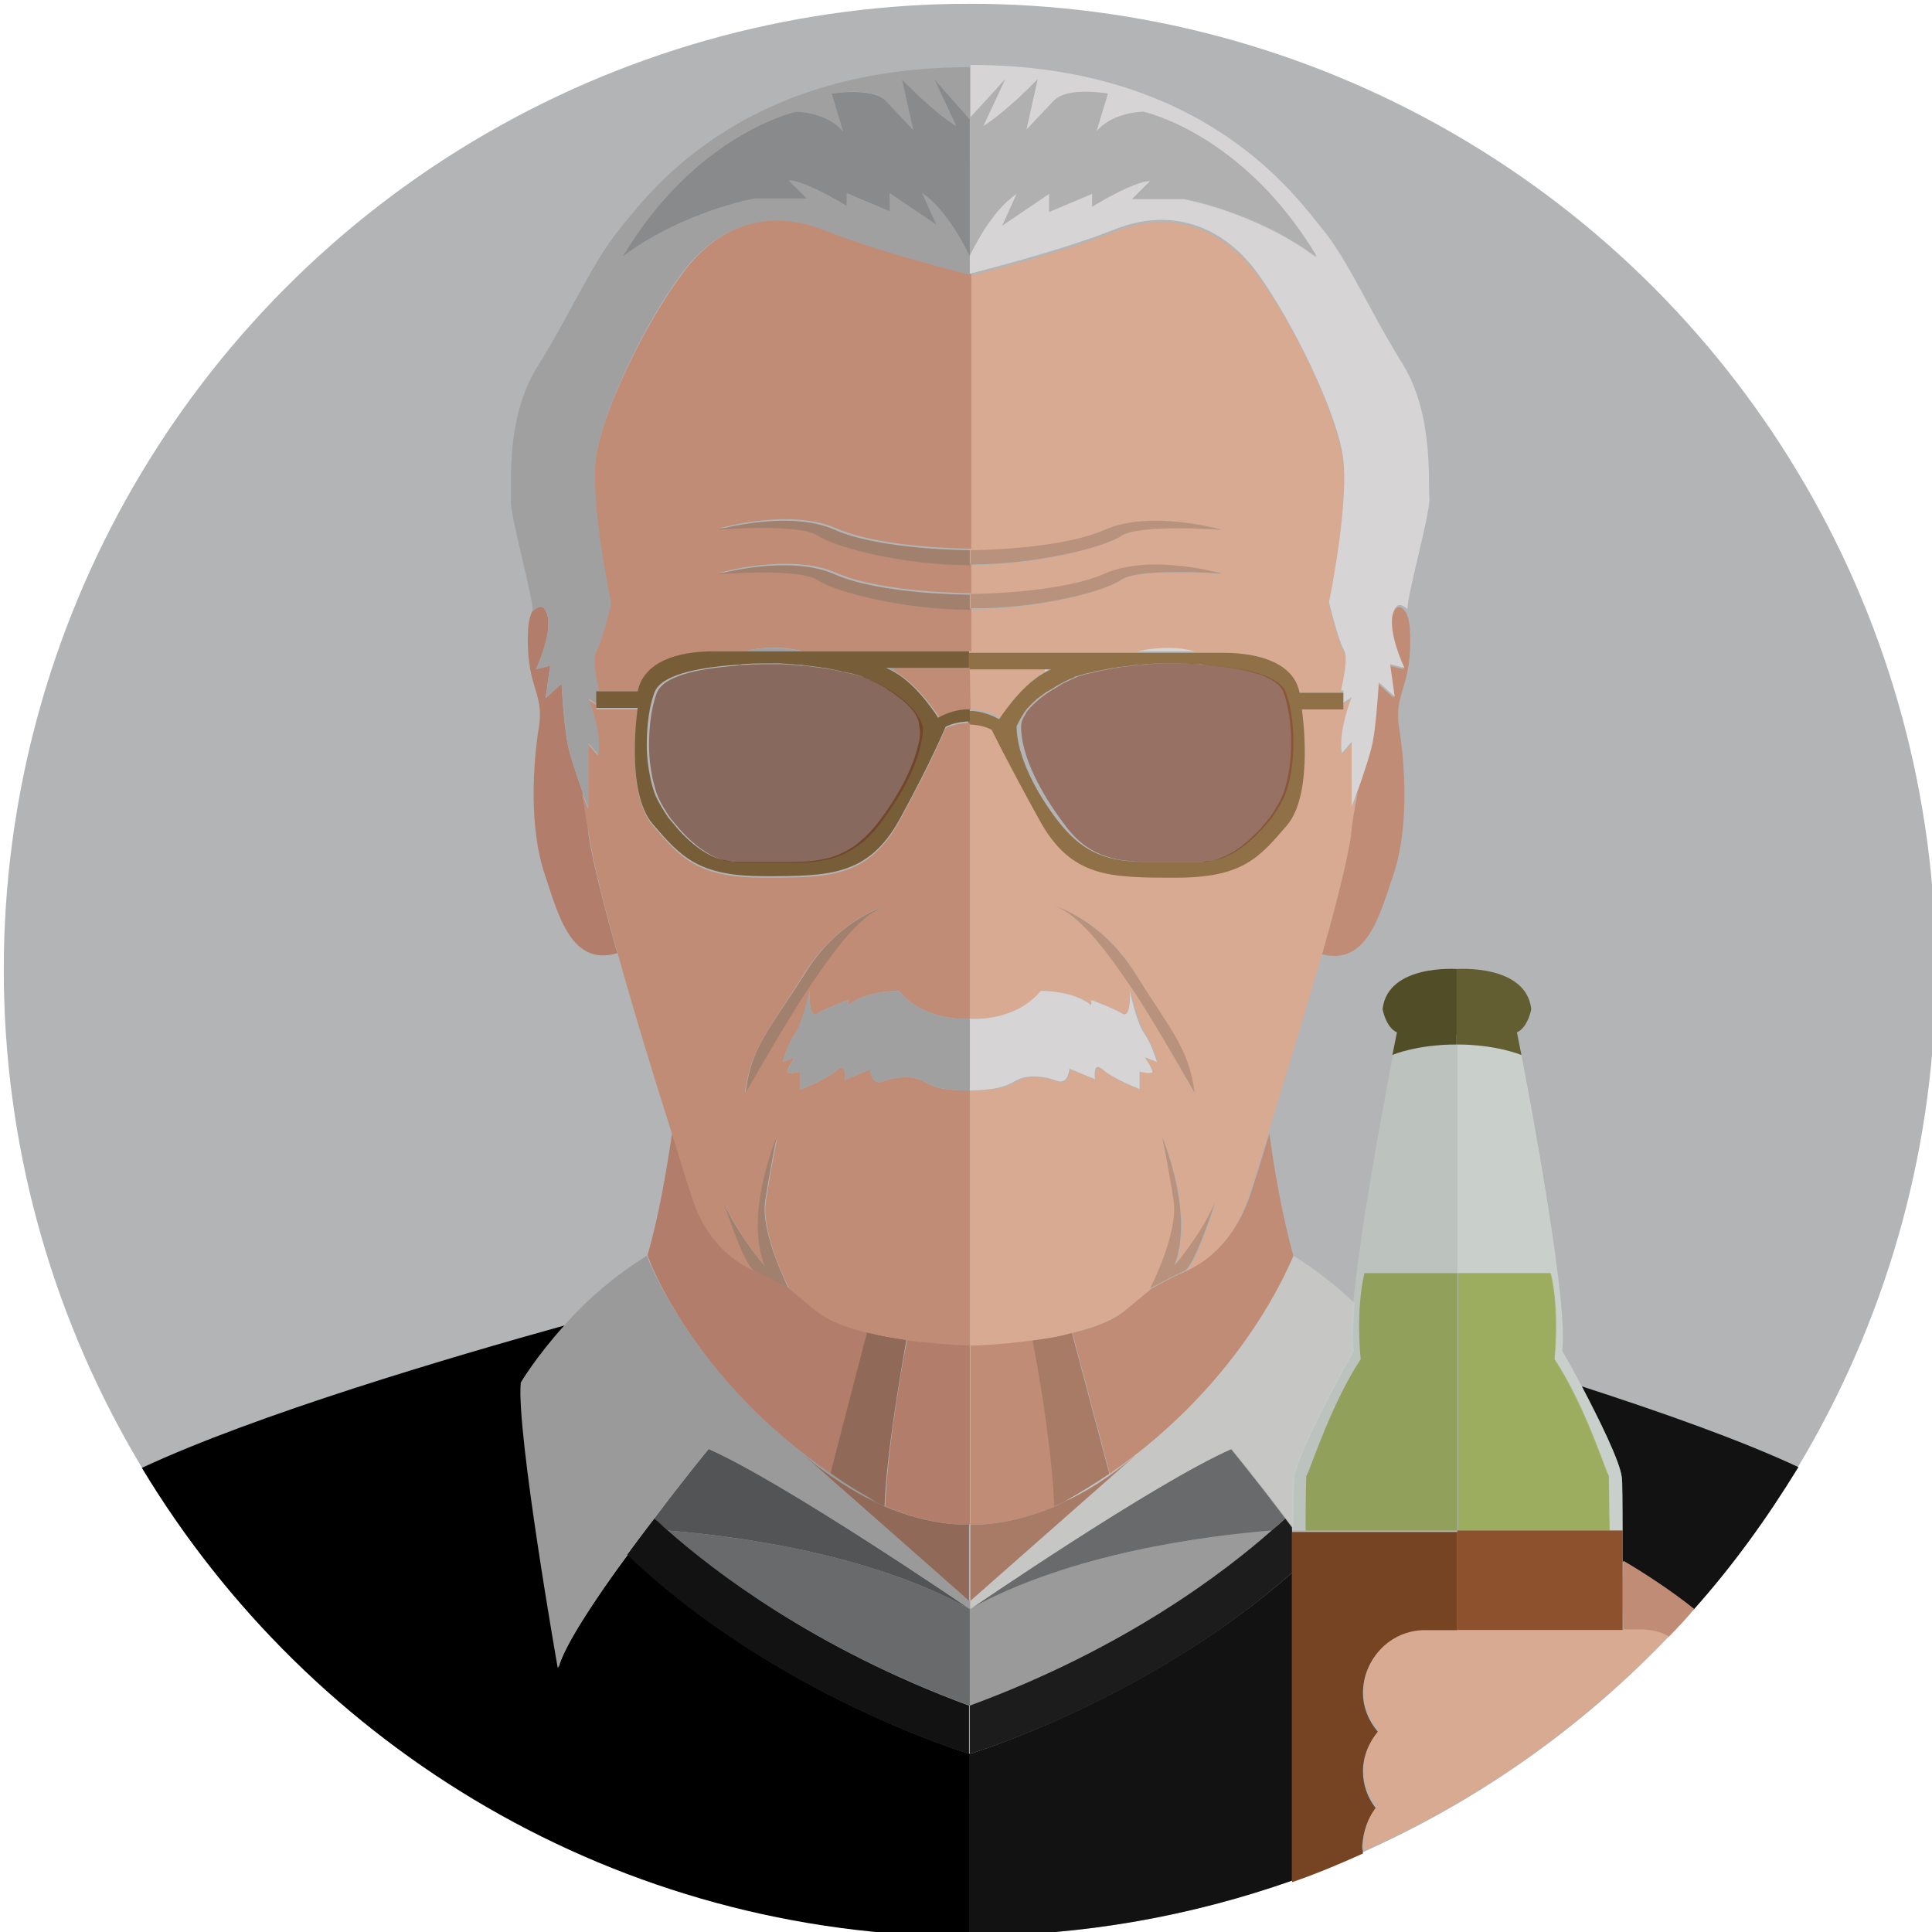 <svg id="Layer_1" xmlns="http://www.w3.org/2000/svg" width="256" height="256"><style>.st2{fill:#c08c76}.st3{fill:#a87b67}.st4{fill:#d8aa91}.st5{fill:#b8927d}.st6{fill:#d6d4d4}.st10{fill:#b27d6b}.st11{fill:#906958}.st12{fill:#a1806e}.st13{fill:#a0a0a1}.st17{fill:#9a9a9b}.st18{fill:#121212}.st19{fill:#696a6b}.st27{opacity:.6;fill:#d8e3db}</style><g id="XMLID_3_"><circle id="XMLID_4_" cx="128.5" cy="128.5" r="128" fill="#b2b4b5"/><g id="XMLID_9_"><path id="XMLID_111_" d="M128.5 239.5l-.1 17v-17z" fill="none"/><path id="XMLID_112_" class="st2" d="M157 168.5c-.2.1-.4.2-.7.3-1.5.7-3.8 2-3.8 2-.8.6-1.9 1.6-3.5 2.9-1.6 1.3-4.2 2.3-6.9 2.9l5 18.8c18.4-12.6 24.2-28.8 24.3-28.9-1.4-5.1-2.5-11-3.2-16.3-1 3.3-1.9 6.2-2.6 8.3-2.1 6.1-6 8.8-8.6 10z"/><path id="XMLID_113_" class="st2" d="M139.8 199.6c-.3-7-1.9-16.3-2.9-22.1-4.3.6-7.9.7-8.3.7V202c-.1 0 4.6.4 11.2-2.4z"/><path id="XMLID_115_" class="st3" d="M141 199c2.1-1.2 4.1-2.4 6-3.7l-5-18.8c-1.7.4-3.5.7-5.2 1 1.1 5.7 2.6 15 2.9 22.1.5-.2.9-.4 1.3-.6z"/><path id="XMLID_116_" class="st2" d="M184.5 81.4c-.8 2.5 1.5 7.3 1.5 7.3l-1.9-.5.6 4.3-2.1-1.9s-.3 5.3-.8 7.9c-.3 1.6-1.3 4.5-2 6.5-.4 2.2-.7 4.2-1 5.9-.6 3.6-2 9.3-3.8 15.5 6.1 1.7 7.8-5.1 9.6-10.4 2.1-6.1 1.6-14.5.8-19.5s1.9-5.3 1.4-13.4c-.1-.9-.3-1.6-.6-2.1-.4-.5-1.1-1.1-1.7.4z"/><path id="XMLID_119_" class="st4" d="M128.5 94c.3 0 1.9-.1 4.1 1.1 0 0 2.7-4.4 5.9-6.1 0-.2 0-.3.1-.5h-10V94z"/><path id="XMLID_131_" class="st4" d="M139 91.5c-.5.3-.9.6-1.3.9.4-.3.9-.6 1.3-.9z"/><path id="XMLID_132_" class="st4" d="M159.6 114.2c.3 0 .5 0 .8-.1-.3.1-.6.1-.8.1z"/><path id="XMLID_133_" class="st4" d="M146.4 70.2c6.1-2.7 15.5 0 15.5 0s-10.9-.9-13.3.8c-2.4 1.6-11.5 3.9-20.1 3.9v3.9c.7 0 12-.1 17.8-2.7 6.1-2.7 15.5 0 15.5 0s-10.9-.9-13.3.8c-2.4 1.6-11.5 3.9-20.1 3.9v5.7h22.2c3.3-.8 5.8-.5 7.6 0h3.9c4.9 0 9.3 1.4 10.1 5.3h5.5c.4-1.9.9-4.4.4-5.3-.8-1.4-2-6.4-2-6.4s2.7-13.5 1.8-19.6c-1-6.1-6.5-17.6-11.2-23.9-4.6-6.4-11.5-8.9-19-5.9-7.3 2.9-18.6 5.7-19.3 5.9v36.6c.8-.3 12.1-.3 18-3z"/><path id="XMLID_134_" class="st4" d="M168.4 108.4c.7-1 1.3-2 1.7-2.9.3-.7.5-1.4.7-2.3-.2.8-.4 1.6-.7 2.3-.4.9-1 1.9-1.7 2.9z"/><path id="XMLID_135_" class="st4" d="M159.6 88.1c-.3 0-.6 0-.9-.1.3 0 .6.1.9.1z"/><path id="XMLID_136_" class="st4" d="M157 168.5l-.6.3c.1-.1.3-.2.6-.3z"/><path id="XMLID_139_" class="st4" d="M179.9 105c-.4 1.2-.8 2.1-.8 2.1v-8.6l-1.3 1.5c-.5-3.1 1.3-7.4 1.3-7.4l-1.1.7v.6h-5.5s1.7 11.1-2 15.4c-3.7 4.3-6 6.9-14.7 6.9s-13.9 0-18.1-7.7c-4.2-7.7-6-12.1-6-12.1s-1.2-.7-3.1-.7V135c.4 0 6 .3 9.4-3.7 0 0 4.3-.1 6.7 1.9v-.7s3.2 1.2 4.1 1.8 1.1-1.4 1-3c0 0 1 4.2 1.9 5.6 1 1.4 1.7 3.8 1.7 3.8l-1.6-.6s1 1.6 1 1.9c0 .4-1.7 0-1.7 0v2.4s-3.6-1.4-4.9-2.6c-1.3-1.2-1 1.3-1 1.3l-3.4-1.4s-.1 2.2-1.7 1.6c-1.6-.6-3.7-.8-5-.2-1.3.6-2 1.4-6.5 1.4v33.8c.4 0 4-.1 8.3-.7 1.7-.2 3.5-.5 5.2-1 2.8-.7 5.3-1.6 6.9-2.9 1.6-1.3 2.8-2.3 3.5-2.9 0 0 3.8-7.3 3.1-11.7-.7-4.4-1.5-8.3-1.5-8.3s4.3 10.1 1.6 17c0 0 3.5-4 5.4-8.4 0 0-2.7 8.6-4.1 9.1 2.7-1.2 6.6-3.9 8.5-10.2.7-2.1 1.6-5 2.6-8.3 2.1-6.9 4.8-15.7 7.1-23.6 1.8-6.3 3.2-11.9 3.8-15.5.1-1.7.5-3.7.9-5.9zM150 131c-2.4-3.5-6.5-9.8-10.4-11 0 0 6.4 1.7 10.9 9.1s7 9.7 7.7 15.7c.1 0-5.4-9.7-8.2-13.8z"/><path id="XMLID_140_" class="st5" d="M156.3 168.7c.2-.1.5-.2.6-.3 1.4-.5 4.1-9.1 4.1-9.1-1.9 4.4-5.4 8.4-5.4 8.4 2.7-6.9-1.6-17-1.6-17s.8 3.8 1.5 8.3c.7 4.4-3.1 11.7-3.1 11.7.1 0 2.4-1.3 3.9-2z"/><path id="XMLID_141_" class="st6" d="M133.1 10.6l-2.9 6.2c3.1-1.9 7.2-6.2 7.2-6.2l-1.5 6.7 3.6-3.8c1.7-1.9 7.2-1 7.2-1l-1.5 5c2.2-2.6 6.2-2.6 6.2-2.6s13.2 2.8 23 19.2c-8-6-17.5-7.7-17.5-7.7H150l2.4-2.4c-2.2 0-7.7 3.4-7.7 3.4v-1.7l-5.7 2.4v-2.4l-6.2 4.2 1.9-4.2c-3.4 2.2-5.9 7.6-6.3 8.3v2.3c.7-.2 12-3 19.3-5.9 7.5-3 14.4-.5 19 5.9s10.2 17.9 11.2 23.9c1 6.1-1.8 19.6-1.8 19.6s1.2 5 2 6.4c.5.9 0 3.4-.4 5.3h.3v1.6l1.1-.7s-1.8 4.4-1.3 7.4l1.3-1.5v8.6s.3-.9.8-2.1c.7-2 1.7-4.9 2-6.5.5-2.6.8-7.9.8-7.9l2.1 1.9-.6-4.3 1.9.5s-2.3-4.8-1.5-7.3c.5-1.6 1.3-1 1.9-.5 0-2.1 3.1-12.9 2.9-14.8-.2-1.9.6-10.9-3.5-17.6-4.2-6.7-7.3-13.9-10.7-18-3.4-4.1-15.5-21.7-46.6-21.7v6.9l4.5-4.9z"/><path id="XMLID_143_" class="st5" d="M148.6 71c2.4-1.6 13.3-.8 13.3-.8s-9.4-2.7-15.5 0c-5.9 2.6-17.1 2.7-17.8 2.7v1.9c8.5 0 17.6-2.2 20-3.8z"/><path id="XMLID_144_" class="st5" d="M148.6 76.8c2.4-1.6 13.3-.8 13.3-.8s-9.4-2.7-15.5 0c-5.9 2.6-17.1 2.7-17.8 2.7v1.9c8.5.1 17.6-2.1 20-3.8z"/><path id="XMLID_145_" class="st6" d="M135 143c1.3-.6 3.5-.4 5 .2 1.6.6 1.7-1.6 1.7-1.6l3.4 1.4s-.4-2.5 1-1.3c1.3 1.2 4.9 2.6 4.9 2.6V142s1.7.4 1.7 0-1-1.9-1-1.9l1.6.6s-.7-2.4-1.7-3.8-1.9-5.6-1.9-5.6c.1 1.6-.1 3.6-1 3s-4.1-1.8-4.1-1.8v.7c-2.4-2-6.7-1.9-6.7-1.9-3.4 4.1-9 3.7-9.4 3.7v9.5c4.6-.1 5.2-.9 6.5-1.5z"/><path id="XMLID_146_" class="st5" d="M150.5 129.1c-4.6-7.4-10.9-9.1-10.9-9.1 3.8 1.2 8 7.5 10.4 11 2.8 4.1 8.3 13.8 8.3 13.8-.8-6-3.2-8.3-7.8-15.7z"/><path id="XMLID_147_" d="M128.5 21.8v12.1c.3-.7 2.9-6.1 6.3-8.3l-1.9 4.2 6.2-4.2V28l5.7-2.4v1.7s5.5-3.4 7.7-3.4l-2.4 2.4h6.9s9.5 1.7 17.5 7.7c-9.8-16.4-23-19.2-23-19.2s-4 0-6.2 2.6l1.5-5s-5.5-1-7.2 1l-3.6 3.8 1.5-6.7s-4.1 4.3-7.2 6.2l2.9-6.2-4.6 5.2v6.1z" fill="#b0b0b0"/><path id="XMLID_148_" class="st6" d="M158.7 88c-1.5-.1-3.1-.1-4.6-.1 1.5 0 3.1 0 4.6.1z"/><path id="XMLID_150_" class="st6" d="M139.4 88.5h-.9c0 .1-.1.3-.1.5.4-.2.7-.4 1-.5z"/><path id="XMLID_151_" class="st6" d="M150.9 88.1c.5 0 .9-.1 1.3-.1-.4.1-.8.1-1.3.1z"/><path id="XMLID_152_" class="st6" d="M140.1 90.9c-.3.2-.7.4-1 .6.3-.2.6-.4 1-.6z"/><path id="XMLID_153_" class="st6" d="M140.9 90.4c.4-.2.8-.4 1.1-.5-.3.1-.7.3-1.1.5z"/><path id="XMLID_155_" class="st6" d="M150.7 86.3h7.6c-1.8-.5-4.3-.7-7.6 0z"/><path id="XMLID_156_" class="st6" d="M143.8 89.3c.4-.1.9-.2 1.4-.3-.5.1-.9.2-1.4.3z"/><path id="XMLID_157_" class="st6" d="M145.6 88.9l1.5-.3-1.5.3z"/><path id="XMLID_160_" d="M137.7 108.6c4.2 7.7 9.3 7.7 18.1 7.7s11-2.6 14.7-6.9c3.7-4.3 2-15.4 2-15.4h5.5v-2.2h-5.8c-.7-3.8-5.1-5.3-10.1-5.3h-33.7v2.2h10.9c-.3.1-.6.3-1 .5-3.2 1.8-5.9 6.1-5.9 6.1-2.2-1.2-3.8-1.1-4.1-1.1V96c1.9 0 3.1.7 3.1.7s2.1 4.3 6.3 11.9zm-2.1-14c.1-.2.3-.4.4-.6.5-.5 1-1.1 1.7-1.6.4-.3.9-.7 1.3-.9.4-.2.7-.4 1-.6.3-.2.6-.3.9-.5.4-.2.8-.4 1.1-.5.2-.1.3-.1.4-.2.1-.1.3-.1.3-.1.3-.1.7-.2 1-.3.4-.1.9-.2 1.4-.3.1 0 .2-.1.4-.1l1.5-.3c.4-.1.8-.1 1.2-.2.9-.1 1.7-.2 2.4-.3h.2c.5 0 .9-.1 1.3-.1 1.1-.1 1.8-.1 1.8-.1 1.6 0 3.1 0 4.6.1.3 0 .6 0 .9.1 5.4.4 9.9 1.4 10.7 3.7 1.1 3 1.3 7.8.5 11.4-.2.8-.4 1.6-.7 2.3-.4.9-1 1.9-1.7 2.9-.2.2-.4.5-.6.7-.4.5-.8 1-1.3 1.4l-.7.7c-1.2 1.1-2.5 2-3.9 2.5-.5.2-1.1.4-1.6.4-.3 0-.5.1-.8.1h-7.8c-5.5 0-8.5-1.8-11.3-5.4-2.8-3.6-5.5-8.6-5.5-12.6.3-.5.5-1 .9-1.6z" fill="#907047"/><path id="XMLID_161_" d="M151.8 114.2h7.8c.3 0 .5 0 .8-.1.5-.1 1.1-.2 1.6-.4 1.3-.5 2.7-1.4 3.9-2.5.2-.2.5-.4.7-.7.5-.5.9-.9 1.3-1.4.2-.2.4-.5.6-.7.7-1 1.3-2 1.7-2.9.3-.7.5-1.4.7-2.3.8-3.6.6-8.4-.5-11.4-.8-2.3-5.4-3.3-10.7-3.7-.3 0-.6 0-.9-.1-1.5-.1-3.1-.1-4.6-.1 0 0-.7 0-1.8.1-.4 0-.8.1-1.3.1h-.2c-.7.1-1.6.2-2.4.3-.4.1-.8.1-1.2.2l-1.5.3c-.1 0-.3.1-.4.1-.5.1-.9.2-1.4.3-.4.1-.7.2-1 .3-.1 0-.2.1-.3.1-.1.1-.3.1-.4.2-.3.1-.7.3-1.1.5-.3.1-.6.3-.9.5-.3.2-.7.4-1 .6-.5.3-.9.6-1.3.9-.6.5-1.2 1-1.7 1.6-.2.2-.3.4-.4.6-.4.6-.6 1.1-.6 1.7 0 4 2.8 9 5.5 12.6 2.5 3.6 5.5 5.3 11 5.3z" opacity=".6" fill="#844530"/><path id="XMLID_165_" class="st10" d="M110 195.3l5-18.8c-2.8-.7-5.3-1.6-6.9-2.9-1.6-1.3-2.8-2.3-3.5-2.9 0 0-2.3-1.3-3.8-2l-.6-.3c-2.7-1.2-6.6-3.9-8.5-10.2-.7-2.1-1.6-5-2.6-8.3-.8 5.3-1.8 11.3-3.3 16.4.2.8 6.2 16.6 24.2 29z"/><path id="XMLID_166_" class="st10" d="M128.5 232.4v-54.2s-3.8-.1-8.3-.7c-1.1 5.7-2.6 15-2.9 22.1 6.6 2.8 11.2 2.4 11.2 2.4v30.4l-.1 7.1v-7.1z"/><path id="XMLID_167_" class="st11" d="M110 195.3c1.8 1.3 3.8 2.5 5.9 3.7.4.2.9.4 1.3.6.3-7 1.9-16.3 2.9-22.1-1.7-.2-3.5-.5-5.2-1l-4.9 18.8z"/><path id="XMLID_168_" class="st10" d="M77.2 105c-.7-2-1.7-4.9-2-6.5-.5-2.6-.8-7.9-.8-7.9l-2.1 1.9.6-4.3-1.9.5s2.3-4.8 1.5-7.3c-.5-1.6-1.3-1-1.9-.5-.3.5-.5 1.2-.6 2.1-.5 8.1 2.2 8.5 1.4 13.4s-1.3 13.4.8 19.5c1.8 5.4 3.5 12.2 9.6 10.4-1.8-6.3-3.2-11.9-3.8-15.5-.1-1.6-.5-3.6-.8-5.8z"/><path id="XMLID_169_" class="st2" d="M119.4 92.5c-.4-.3-.9-.7-1.3-.9.4.2.8.5 1.3.9z"/><path id="XMLID_170_" class="st2" d="M98.3 88c-.3 0-.6 0-.9.1.3 0 .6-.1.9-.1z"/><path id="XMLID_171_" class="st2" d="M86.2 103.2c.2.8.4 1.6.7 2.3.4.9 1 1.9 1.7 2.9-.7-1-1.3-2-1.7-2.9-.3-.7-.5-1.4-.7-2.3z"/><path id="XMLID_172_" class="st2" d="M84.8 91.6c.7-3.8 5.1-5.3 10.1-5.3h3.9c1.8-.5 4.3-.8 7.6 0h22.3v-5.7c-8.6 0-17.7-2.2-20.1-3.9-2.4-1.6-13.3-.8-13.3-.8s9.4-2.7 15.5 0 17.9 2.7 17.9 2.7v-3.9c-8.6 0-17.7-2.2-20.1-3.9-2.4-1.6-13.3-.8-13.3-.8s9.4-2.7 15.5 0 17.9 2.7 17.9 2.7V36.3s-11.8-2.9-19.3-5.9-14.4-.5-19 5.9C85.6 42.7 80 54.2 79 60.3c-1 6.1 1.8 19.6 1.8 19.6s-1.2 5-2 6.4c-.5.9 0 3.4.4 5.3h5.6z"/><path id="XMLID_173_" class="st2" d="M97.5 114.2c-.3 0-.5 0-.8-.1.2.1.5.1.8.1z"/><path id="XMLID_175_" class="st2" d="M128.5 88.5h-10c0 .1.1.3.1.5 3.2 1.8 5.9 6.1 5.9 6.1 2.3-1.3 4-1.1 4.1-1.1l-.1-5.5z"/><path id="XMLID_178_" class="st2" d="M100.1 168.5c-1.4-.5-4.1-9.1-4.1-9.1 1.9 4.4 5.4 8.4 5.4 8.4-2.7-6.9 1.6-17 1.6-17s-.8 3.8-1.5 8.3c-.7 4.4 3.1 11.7 3.1 11.7.8.6 1.9 1.6 3.5 2.9 1.6 1.3 4.2 2.3 6.9 2.9 1.7.4 3.5.7 5.2 1 4.5.6 8.3.7 8.3.7v-33.8c-4.6 0-5.2-.8-6.5-1.4s-3.5-.4-5 .2c-1.6.6-1.7-1.6-1.7-1.6l-3.4 1.4s.4-2.5-1-1.3c-1.3 1.2-4.9 2.6-4.9 2.6V142s-1.7.4-1.7 0 1-1.9 1-1.9l-1.6.6s.7-2.4 1.7-3.8 1.9-5.6 1.9-5.6c-.1 1.6.1 3.6 1 3s4.1-1.8 4.1-1.8v.7c2.4-2 6.7-1.9 6.7-1.9 3.5 4.2 9.4 3.7 9.4 3.7V95.8c-1.9 0-3.2.7-3.2.7s-1.8 4.4-6 12.1c-4.2 7.7-9.3 7.7-18.1 7.7s-11-2.6-14.7-6.9c-3.7-4.3-2-15.4-2-15.4H79v-.6l-1.1-.7s1.8 4.4 1.3 7.4l-1.3-1.5v8.6s-.3-.9-.8-2.1c.4 2.2.7 4.2 1 5.9.6 3.6 2 9.3 3.8 15.5 2.2 7.9 4.9 16.7 7.1 23.6 1 3.3 1.9 6.2 2.6 8.3 1.9 6.2 5.8 8.9 8.5 10.1zm6.4-39.4c4.6-7.4 10.9-9.1 10.9-9.1-3.8 1.2-8 7.5-10.4 11-2.8 4.1-8.3 13.8-8.3 13.8.8-6 3.2-8.3 7.8-15.7z"/><path id="XMLID_179_" class="st2" d="M100.7 168.7c-.2-.1-.5-.2-.6-.3.2.2.4.3.6.3z"/><path id="XMLID_180_" class="st12" d="M101.4 159c.7-4.4 1.5-8.3 1.5-8.3s-4.3 10.1-1.6 17c0 0-3.5-4-5.4-8.4 0 0 2.7 8.6 4.1 9.1l.6.3c1.5.7 3.8 2 3.8 2 .2 0-3.7-7.2-3-11.7z"/><path id="XMLID_181_" class="st13" d="M72.5 81.4c.8 2.5-1.5 7.3-1.5 7.3l1.9-.5-.6 4.3 2.1-1.9s.3 5.3.8 7.9c.3 1.6 1.3 4.5 2 6.5.4 1.2.8 2.1.8 2.1v-8.6l1.3 1.5c.5-3.1-1.3-7.4-1.3-7.4l1.1.7v-1.6h.3c-.4-1.9-.9-4.4-.4-5.3.8-1.4 2-6.4 2-6.4s-2.9-13.7-2-19.7c1-6.1 6.5-17.6 11.2-23.9 4.6-6.4 11.5-8.9 19-5.9s19.3 5.9 19.3 5.9V34s-2.7-6-6.3-8.4l1.9 4.2-6.2-4.2V28l-5.7-2.4v1.7s-5.5-3.4-7.7-3.4l2.4 2.4H100S90.5 28 82.5 34c9.8-16.4 23-19.2 23-19.2s4 0 6.2 2.6l-1.5-5s5.5-1 7.2 1l3.6 3.8-1.5-6.7s4.1 4.3 7.2 6.2l-2.9-6.2 4.7 5.3V8.9c-31.1 0-43.2 17.6-46.6 21.7-3.4 4.2-6.5 11.3-10.7 18-4.2 6.7-3.4 15.6-3.5 17.6-.2 1.9 2.9 12.7 2.9 14.8.6-.5 1.4-1.1 1.9.4z"/><path id="XMLID_182_" class="st12" d="M128.5 72.9s-11.8 0-17.9-2.7c-6.1-2.7-15.5 0-15.5 0s10.9-.9 13.3.8c2.4 1.6 11.5 3.9 20.1 3.9v-2z"/><path id="XMLID_183_" class="st12" d="M128.5 78.8s-11.8 0-17.9-2.7c-6.1-2.7-15.5 0-15.5 0s10.9-.9 13.3.8c2.4 1.6 11.5 3.9 20.1 3.9v-2z"/><path id="XMLID_184_" class="st13" d="M128.5 135s-5.9.5-9.4-3.7c0 0-4.3-.1-6.7 1.9v-.7s-3.2 1.2-4.1 1.8-1.1-1.4-1-3c0 0-1 4.2-1.9 5.6-1 1.4-1.7 3.8-1.7 3.8l1.6-.6s-1 1.6-1 1.9c0 .4 1.7 0 1.7 0v2.4s3.6-1.4 4.9-2.6c1.3-1.2 1 1.3 1 1.3l3.4-1.4s.1 2.2 1.7 1.6c1.6-.6 3.7-.8 5-.2s2 1.4 6.5 1.4V135z"/><path id="XMLID_185_" class="st12" d="M98.8 144.8s5.5-9.6 8.3-13.8c2.4-3.5 6.5-9.8 10.4-11 0 0-6.4 1.7-10.9 9.1-4.7 7.4-7.1 9.7-7.8 15.7z"/><path id="XMLID_186_" d="M128.5 21.8v-6l-4.7-5.3 2.9 6.2c-3.1-1.9-7.2-6.2-7.2-6.2l1.5 6.7-3.6-3.8c-1.7-1.9-7.2-1-7.2-1l1.5 5c-2.2-2.6-6.2-2.6-6.2-2.6s-13.2 2.8-23 19.2c8-6 17.5-7.7 17.5-7.7h6.9l-2.4-2.4c2.2 0 7.7 3.4 7.7 3.4v-1.7l5.7 2.4v-2.4l6.2 4.2-1.9-4.2c3.6 2.4 6.3 8.4 6.3 8.4V21.8z" fill="#898a8b"/><path id="XMLID_187_" class="st13" d="M115 89.9c.3.1.7.3 1.1.5-.4-.2-.8-.4-1.1-.5z"/><path id="XMLID_188_" class="st13" d="M111.8 89c.5.1.9.2 1.4.3-.5-.1-.9-.2-1.4-.3z"/><path id="XMLID_189_" class="st13" d="M109.9 88.6l1.5.3-1.5-.3z"/><path id="XMLID_190_" class="st13" d="M117.6 88.5c.3.1.6.3 1 .5 0-.2 0-.3-.1-.5h-.9z"/><path id="XMLID_191_" class="st13" d="M98.7 86.3h7.6c-3.3-.7-5.8-.5-7.6 0z"/><path id="XMLID_192_" class="st13" d="M118 91.5c-.4-.3-.9-.5-1.3-.8.4.3.9.6 1.3.8z"/><path id="XMLID_194_" class="st13" d="M106.3 88.2c.7.1 1.6.2 2.4.3-.9-.2-1.7-.3-2.4-.3z"/><path id="XMLID_195_" class="st13" d="M104.8 88c.4 0 .8.1 1.3.1-.5 0-.9 0-1.3-.1z"/><path id="XMLID_196_" class="st13" d="M103 87.9c-1.6 0-3.1 0-4.6.1 1.4-.1 3-.1 4.6-.1z"/><path id="XMLID_199_" d="M128.5 94c-.1 0-1.8-.2-4.2 1.1 0 0-2.7-4.4-5.9-6.1-.3-.2-.6-.3-1-.5h11v-2.2H94.6c-4.9 0-9.3 1.4-10.1 5.3H79v2.2h5.5s-1.7 11.1 2 15.4c3.7 4.3 6 6.9 14.7 6.9s13.9 0 18.1-7.7c4.2-7.7 6-12.1 6-12.1s1.2-.7 3.2-.7V94zm-6.8 4.6c-.8 3.5-3 7.3-5.2 10.2-1 1.3-2.1 2.4-3.3 3.3-.6.4-1.3.8-2 1.1-1.6.7-3.6 1-6 1h-7.8c-.3 0-.5 0-.8-.1-.5-.1-1.1-.2-1.6-.4-2.2-.8-4.3-2.7-5.8-4.6-.2-.2-.4-.5-.6-.7-.7-1-1.3-2-1.7-2.9-.3-.7-.5-1.4-.7-2.3-.3-1.4-.5-2.9-.5-4.5 0-2.5.3-5 1-6.9.8-2.3 5.4-3.3 10.7-3.7.3 0 .6 0 .9-.1 1.5-.1 3.1-.1 4.6-.1 0 0 .7 0 1.8.1.4 0 .8.1 1.3.1h.2c.7.1 1.6.2 2.4.3.4.1.8.1 1.2.2l1.5.3c.1 0 .3.1.4.1.5.1.9.2 1.4.3.4.1.7.2 1 .3.1 0 .2.1.3.1.1.1.3.1.4.2.3.1.7.3 1.1.5l.6.3c.4.2.9.5 1.3.8.5.3.9.6 1.3.9 1.5 1.1 2.7 2.5 2.7 3.8.2.8.1 1.6-.1 2.4z" fill="#785d39"/><path id="XMLID_200_" d="M119.4 92.5c-.4-.3-.9-.7-1.3-.9-.4-.3-.9-.5-1.3-.8l-.6-.3c-.4-.2-.8-.4-1.1-.5-.2-.1-.3-.1-.4-.2-.1-.1-.3-.1-.3-.1-.3-.1-.7-.2-1-.3-.4-.1-.9-.2-1.4-.3-.1 0-.2-.1-.4-.1l-1.5-.3c-.4-.1-.8-.1-1.2-.2-.9-.1-1.7-.2-2.4-.3h-.2c-.5 0-.9-.1-1.3-.1-1.1-.1-1.8-.1-1.8-.1-1.6 0-3.1 0-4.6.1-.3 0-.6 0-.9.1-5.4.4-9.9 1.4-10.7 3.7-.7 1.9-1 4.4-1 6.9 0 1.6.2 3.1.5 4.5.2.8.4 1.6.7 2.3.4.9 1 1.9 1.7 2.9.2.2.4.5.6.7 1.6 2 3.7 3.8 5.8 4.6.5.2 1.1.4 1.6.4.3 0 .5.1.8.1h7.8c2.4 0 4.3-.3 6-1 .7-.3 1.4-.7 2-1.1 1.2-.8 2.3-1.9 3.3-3.3 2.2-2.9 4.5-6.8 5.2-10.2.2-.8.3-1.6.3-2.3-.3-1.4-1.5-2.8-2.9-3.9z" opacity=".6" fill="#6d3723"/><path id="XMLID_201_" class="st17" d="M168.5 202.8c-8.7.7-26.7 3-40 10.4V226c20.7-7.6 34-17.9 40-23.2z"/><path id="XMLID_202_" class="st18" d="M171.2 208.4c-19.2 16.9-42.7 24-42.7 24v24.1c15 0 29.3-2.6 42.7-7.3v-40.8z"/><path id="XMLID_203_" class="st18" d="M214.9 195.8c.1.5.1 3.1.1 7v4.1c2.3 1.4 6.2 3.9 9.4 6.4 5.2-5.8 9.8-12.2 13.9-18.9-7.7-3.6-18.2-7.3-28.7-10.7 2.2 4.2 5.1 10 5.3 12.1z"/><path id="XMLID_205_" class="st19" d="M168.5 202.8c.7-.6 1.3-1.2 1.8-1.6-3.9-5.2-7.2-9.2-7.2-9.2-10.1 4.5-34.6 21.2-34.6 21.2 13.3-7.4 31.3-9.7 40-10.4z"/><path id="XMLID_206_" d="M170.3 201.2c-.5.5-1.1 1-1.8 1.6-6 5.3-19.3 15.6-40 23.2v6.4s23.5-7 42.7-24v-6l-.9-1.2z" fill="#1c1c1c"/><path id="XMLID_207_" d="M147 195.3c-1.9 1.3-3.9 2.5-6 3.7 2.9-1.4 6.1-3.4 9.5-6.2l-21.9 19.3v1.1s24.5-16.8 34.6-21.2c0 0 3.3 4 7.2 9.2.3.4.6.8 1 1.3 0-3.8.1-6.2.1-6.7.4-3.4 7.9-16.8 7.9-16.8-.2-1.3-.1-3.5.1-6.3-2.3-2.2-5-4.4-8.1-6.3-.2.2-6.1 16.3-24.4 28.9z" fill="#c6c6c5"/><path id="XMLID_208_" class="st3" d="M150.5 192.8c-3.3 2.9-6.6 4.9-9.5 6.2l-1.2.6c-6.6 2.8-11.2 2.4-11.2 2.4v10.1l21.9-19.3z"/><path id="XMLID_209_" class="st19" d="M88.5 202.8c6 5.3 19.3 15.6 40 23.2v-12.8c-13.3-7.4-31.3-9.7-40-10.4z"/><path id="XMLID_210_" d="M128.5 232.4s-25.7-7.7-45.3-26.4c-4.3 5.8-8.4 12-9.2 15 0 0-5.5-31.2-4.9-37.8 0 0 2-3.4 5.8-7.6-15.1 4.2-40.9 11.8-56.1 18.9 22.4 37.2 63.1 62.1 109.7 62.1v-24.2z"/><path id="XMLID_211_" d="M93.9 192s-3.3 4-7.2 9.2c.5.5 1.1 1 1.8 1.6 8.7.7 26.7 3 40 10.4 0 0-24.5-16.8-34.6-21.2z" fill="#535455"/><path id="XMLID_212_" class="st18" d="M88.5 202.8c-.7-.6-1.3-1.2-1.8-1.6-1.2 1.5-2.4 3.2-3.6 4.8 19.6 18.7 45.3 26.4 45.3 26.4V226c-20.6-7.6-33.9-17.9-39.9-23.2z"/><path id="XMLID_213_" class="st17" d="M86.7 201.2c3.9-5.2 7.2-9.2 7.2-9.2 10.1 4.5 34.6 21.2 34.6 21.2v-1.1l-21.9-19.3c3.3 2.9 6.6 4.9 9.5 6.2-2.1-1.2-4.1-2.4-5.9-3.7C92 182.9 86 167.1 85.7 166.4c-4.5 2.8-8.2 6.1-10.9 9.2-3.8 4.2-5.8 7.6-5.8 7.6-.6 6.6 4.9 37.8 4.9 37.8.9-3 5-9.1 9.2-15 1.2-1.7 2.5-3.3 3.6-4.8z"/><path id="XMLID_214_" class="st11" d="M106.5 192.8l21.9 19.3V202s-4.6.4-11.2-2.4c-.4-.2-.8-.4-1.3-.6-2.8-1.4-6-3.3-9.4-6.2z"/><path id="XMLID_215_" class="st2" d="M215.1 216h2.2c1.4 0 2.6.3 3.8.9 1.2-1.2 2.3-2.4 3.4-3.7-3.1-2.5-7-5-9.4-6.4-.1 2.8-.1 5.9 0 9.2z"/><path id="XMLID_216_" d="M171.2 202.8h1.8c0-4.6 0-7.3.1-7.3.2.2 3-9.1 7.2-15.4 0 0-.7-6.4.5-11.4h12.3v-30.3c-5 0-8.3 1.3-8.5 1.4-.9 4.4-4.3 22.5-5.3 32.9-.3 2.8-.3 5-.1 6.3 0 0-7.5 13.4-7.9 16.8-.1.5-.1 2.9-.1 6.7v46.8-46.5z" opacity=".6" fill="#c3cdc7"/><path id="XMLID_217_" d="M193.1 137.1v-8.7s-9.2-.7-9.9 5.3c0 0 .4 2.4 1.9 3.1l-.6 3c.1-.1 3.4-1.4 8.5-1.4v-1.3z" fill="#514d27"/><path id="XMLID_218_" d="M193.1 168.7h-12.3c-1.2 5-.5 11.4-.5 11.4-4.2 6.4-7 15.7-7.2 15.4 0 0-.1 2.7-.1 7.3h20.1v-34.1z" opacity=".7" fill="#839834"/><path id="XMLID_219_" d="M182.3 239.6c-1.1-1.4-1.7-3.1-1.7-4.9 0-2 .8-3.8 2-5.2-1.2-1.4-2-3.2-2-5.2 0-4.5 3.7-8.1 8.1-8.1h4.4V203h-21.9v46.4c3.2-1.1 6.3-2.4 9.4-3.8 0-.3-.1-.6-.1-.9.1-2.1.8-3.8 1.8-5.1z" fill="#774423"/><path id="XMLID_220_" class="st27" d="M193.1 168.7h12.3c1.2 5 .5 11.4.5 11.4 4.2 6.4 7 15.7 7.2 15.4 0 0 .1 2.7.1 7.3h1.8c0-4-.1-6.5-.1-7-.2-2.1-3.1-7.9-5.3-12.1-1.4-2.7-2.6-4.7-2.6-4.7.9-5.9-4.3-33.5-5.4-39.2-.1-.1-3.4-1.4-8.5-1.4v30.3z"/><path id="XMLID_221_" class="st27" d="M215 216v-13.3V216z"/><path id="XMLID_222_" d="M193.1 138.4c5 0 8.3 1.3 8.5 1.4l-.6-3c1.5-.7 1.9-3.1 1.9-3.1-.7-6-9.9-5.3-9.9-5.3v10z" fill="#635d32"/><path id="XMLID_223_" d="M213.2 195.5c-.2.2-3-9.1-7.2-15.4 0 0 .7-6.4-.5-11.4h-12.3v34.1h20.1c-.1-4.6-.1-7.3-.1-7.3z" opacity=".7" fill="#93aa3c"/><path id="XMLID_224_" fill="#8d512d" d="M193.1 202.8V216H215v-13.2h-1.8z"/><path id="XMLID_225_" class="st4" d="M215.1 216h-26.3c-4.5 0-8.1 3.7-8.1 8.1 0 2 .8 3.8 2 5.2-1.2 1.4-2 3.2-2 5.2 0 1.9.7 3.5 1.7 4.9-1.1 1.4-1.7 3.1-1.7 4.9 0 .3 0 .6.1.9 15.3-6.8 28.9-16.5 40.3-28.4-1.1-.6-2.4-.9-3.8-.9h-2.2z"/></g></g></svg>
